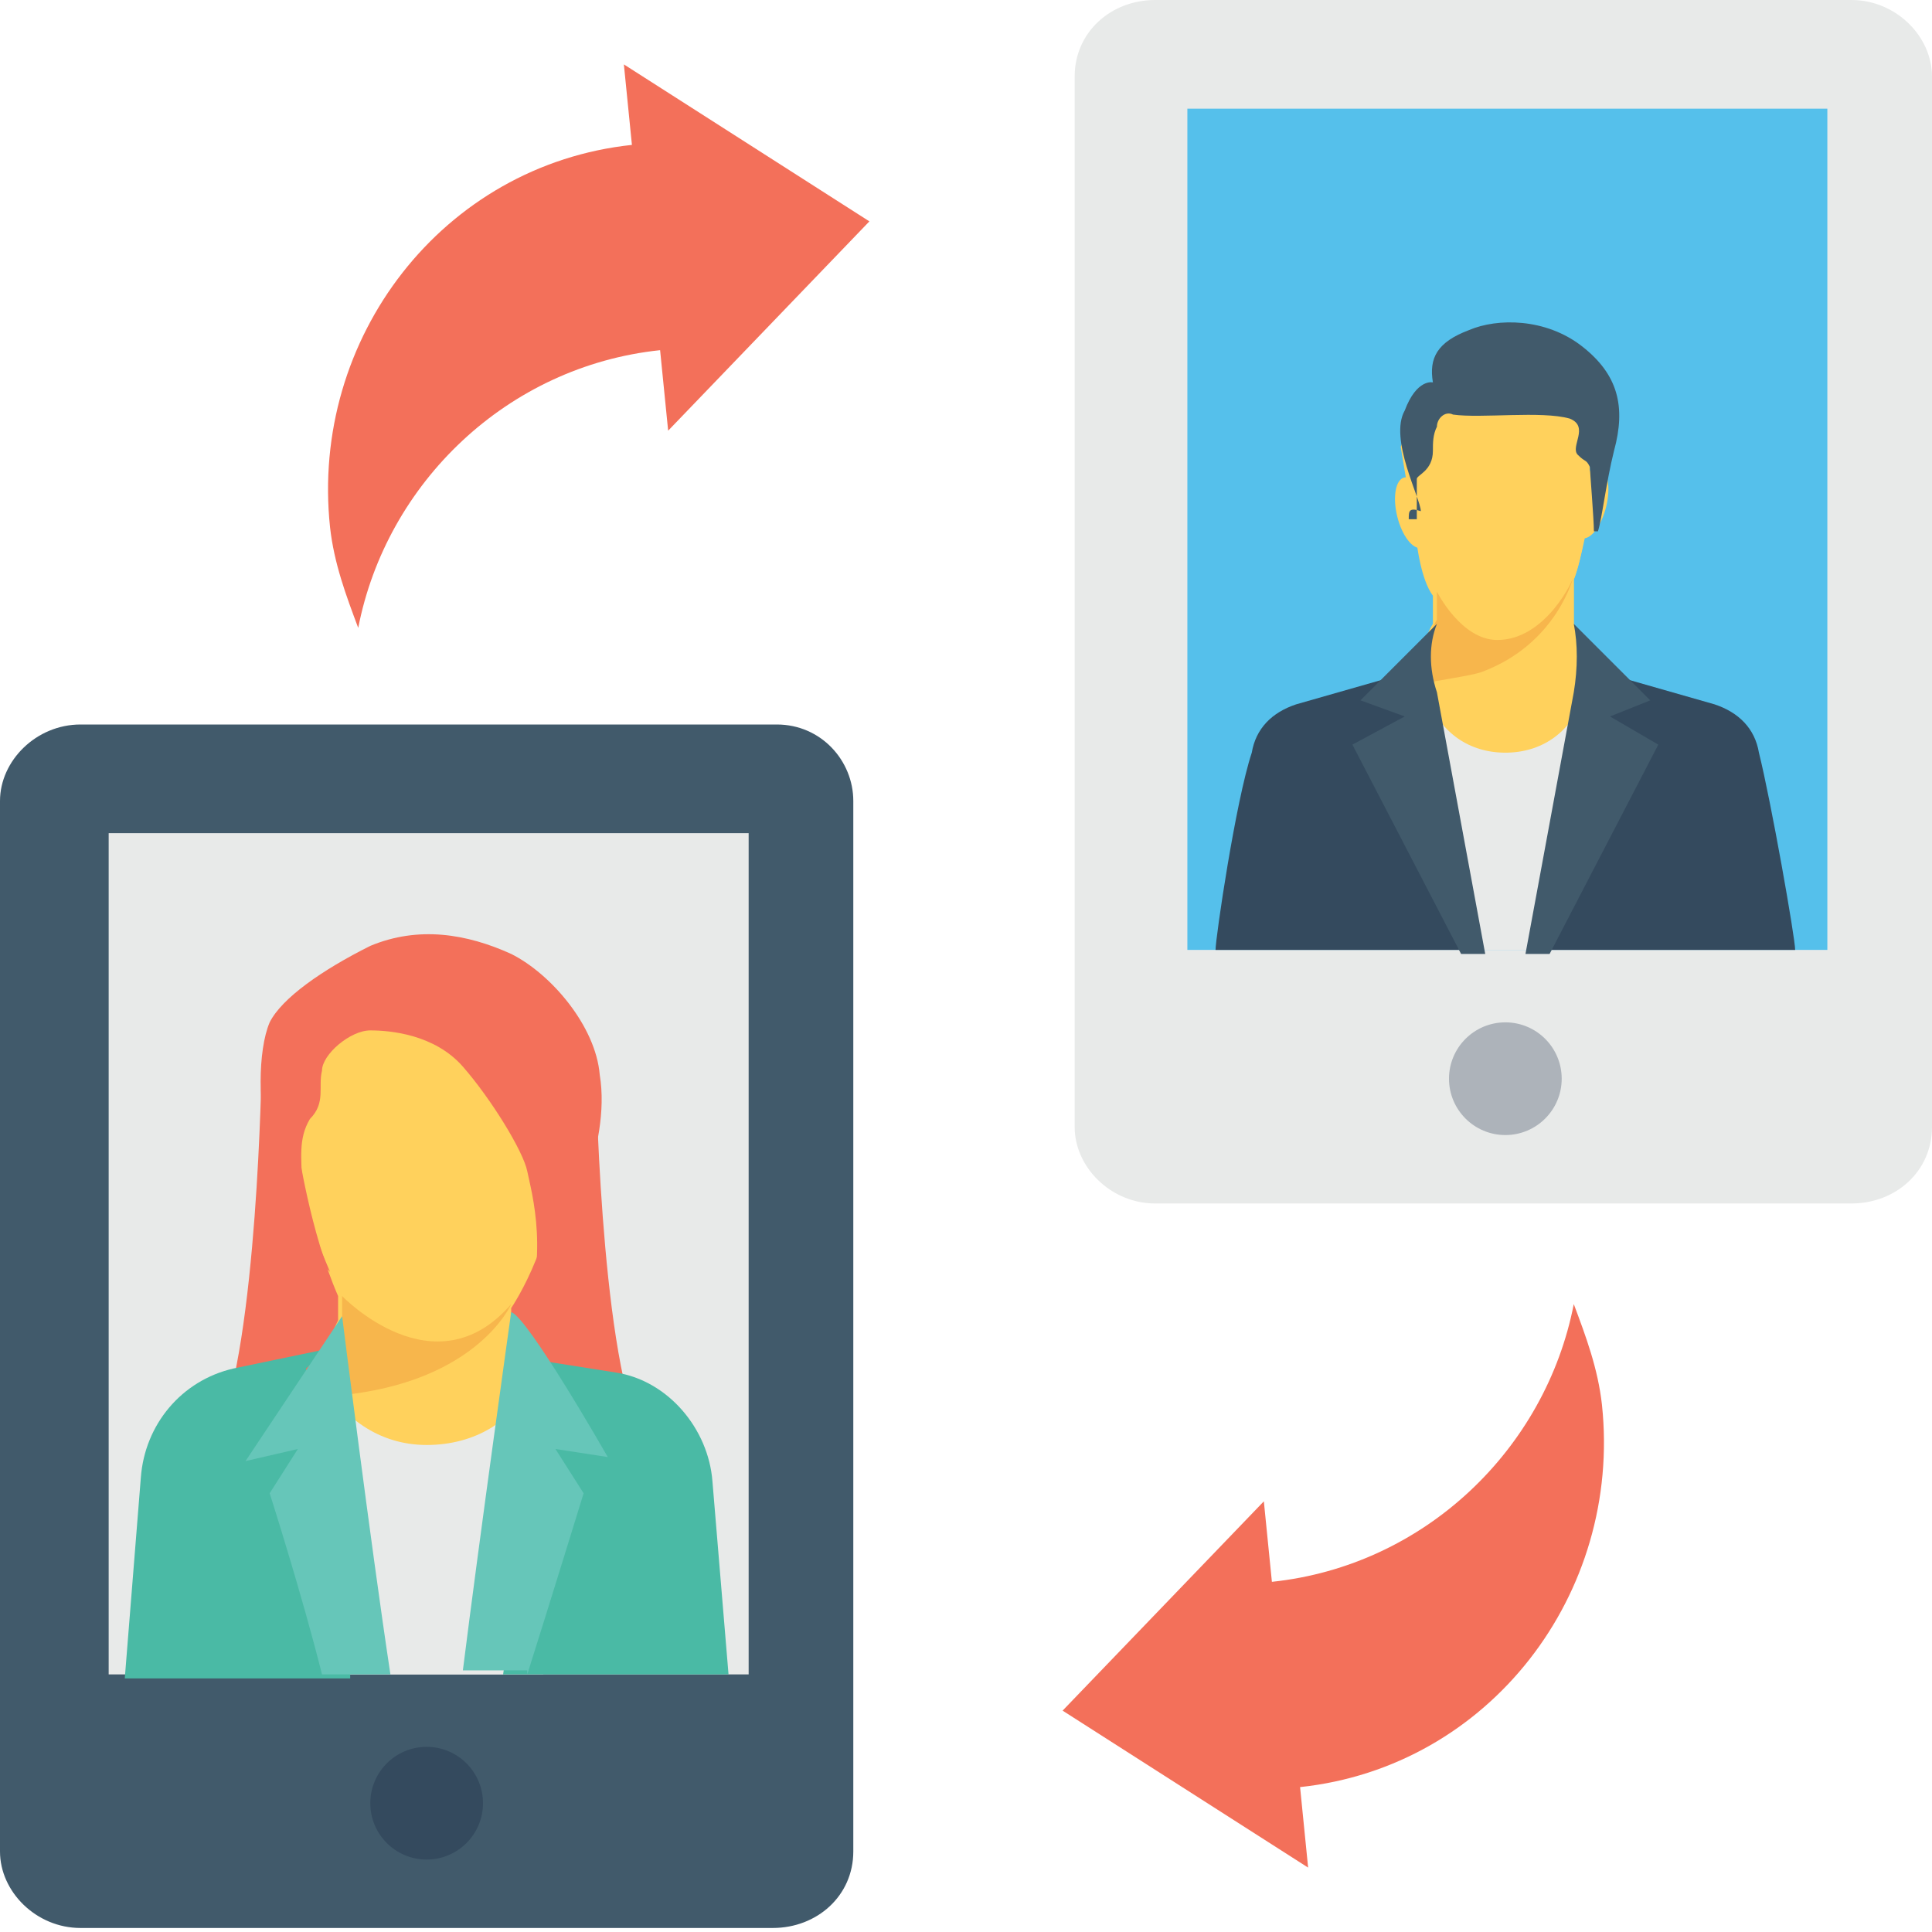 <?xml version="1.0" encoding="utf-8"?>
<!-- Generator: Adobe Illustrator 19.0.1, SVG Export Plug-In . SVG Version: 6.00 Build 0)  -->
<svg version="1.1" id="Layer_1" xmlns="http://www.w3.org/2000/svg" xmlns:xlink="http://www.w3.org/1999/xlink" x="0px" y="0px"
	 viewBox="0 0 48 48" style="enable-background:new 0 0 48 48;" xml:space="preserve">
<style type="text/css">
	.st0{fill:#66C6B9;}
	.st1{fill:#F3F3F3;}
	.st2{fill:#415A6B;}
	.st3{fill:#CED6E0;}
	.st4{fill:#F3705A;}
	.st5{fill:#E8EAE9;}
	.st6{fill:#4ABAA5;}
	.st7{fill:#F05540;}
	.st8{fill:#FFD15C;}
	.st9{fill:#55C0EB;}
	.st10{fill:#8AD7F8;}
	.st11{fill:#344A5E;}
	.st12{fill:#FFFFFF;}
	.st13{fill:#F7B64C;}
	.st14{fill:#ADB3BA;}
	.st15{fill:#38A892;}
	.st16{fill:#ED9845;}
	.st17{fill:#2D4251;}
	.st18{fill:#304556;}
	.st19{fill:#A5AAAD;}
	.st20{fill:#2D4456;}
	.st21{fill:#4FB0E0;}
	.st22{fill:#2D4354;}
	.st23{fill:#E54C38;}
	.st24{fill:#2B4456;}
	.st25{fill:#2B404F;}
</style>
<g>
	<g>
		<g>
			<g>
				<path class="st5" d="M48,1.9v26.1c0,1.1-0.9,1.9-2,1.9H28.7c-1.1,0-2-0.9-2-1.9V1.9c0-1.1,0.9-1.9,2-1.9H46
					C47.1,0,48,0.9,48,1.9z"/>
			</g>
			<g>
				<rect x="29.5" y="2.7" class="st9" width="15.9" height="20.9"/>
			</g>
			<g>
				<g>
					<g>
						<g>
							<g>
								<g>
									<path class="st8" d="M39.1,17v-2.6c0.2-0.5,0.4-1.7,0.4-1.7v-3l-2.2-1.1l-1.8,1.1l-0.5,1.3l0.4,2.4c0,0,0.1,0.9,0.4,1.3
										v2.5L39.1,17z"/>
								</g>
								<g>
									<path class="st8" d="M39.1,14.4v1.1h0c0.3,0.5,0.2,2.3,0.2,3.8h-4.3c0.1-1.5,0.2-3.2,0.6-3.8h0v-0.7
										c-0.3-0.4-0.4-1.3-0.4-1.3l-0.4-2.4l0.5-1.3l1.8-1.1l2.2,1.1v3C39.5,12.7,39.3,13.9,39.1,14.4z"/>
								</g>
								<g>
									<path class="st5" d="M39.7,23.6l-0.4-6.2h0c-0.3,0.8-1,1.3-1.9,1.3c-0.9,0-1.6-0.5-1.9-1.3h0l-0.4,6.2H39.7z"/>
								</g>
								<g>
									<g>
										<g>
											
												<ellipse transform="matrix(0.971 0.24 -0.24 0.971 4.161 -9.121)" class="st8" cx="39.5" cy="12.5" rx="0.4" ry="0.9"/>
										</g>
										<g>
											
												<ellipse transform="matrix(-0.971 0.24 -0.24 -0.971 72.233 16.645)" class="st8" cx="35.1" cy="12.7" rx="0.4" ry="0.9"/>
										</g>
									</g>
								</g>
								<path class="st13" d="M37.2,15.9c-0.9,0-1.5-1.2-1.5-1.2v0.7h0c-0.2,0.3-0.3,0.9-0.4,1.6c0.4-0.1,1.2-0.2,1.5-0.3
									c1.9-0.7,2.3-2.4,2.3-2.4v0l0,0l0,0C39.1,14.4,38.4,15.9,37.2,15.9z"/>
							</g>
						</g>
						<g>
							<g>
								<g>
									<path class="st11" d="M30.2,23.6h6.6l0-0.2l-1.8-6.7l-2.8,0.8c-0.6,0.2-1,0.6-1.1,1.2C30.7,19.9,30.2,23.3,30.2,23.6z"/>
								</g>
							</g>
							<g>
								<path class="st2" d="M35.7,15.5L35.7,15.5l-1.9,1.9l1.1,0.4l-1.3,0.7l2.7,5.2h0.6l-1.2-6.5C35.5,16.6,35.5,16,35.7,15.5z"/>
							</g>
						</g>
						<g>
							<g>
								<path class="st11" d="M44.6,23.6H38l0-0.2l1.8-6.7l2.8,0.8c0.6,0.2,1,0.6,1.1,1.2C44,19.9,44.6,23.3,44.6,23.6z"/>
							</g>
						</g>
						<g>
							<path class="st2" d="M39.1,15.5L39.1,15.5l1.9,1.9l-1,0.4l1.2,0.7l-2.7,5.2h-0.6l1.2-6.5C39.2,16.6,39.2,16,39.1,15.5z"/>
						</g>
					</g>
				</g>
				<g>
					<g>
						<path class="st2" d="M35,12.9h0.2c0-0.4,0-0.9,0-1c0-0.1,0.4-0.2,0.4-0.7c0-0.2,0-0.4,0.1-0.6c0-0.2,0.2-0.4,0.4-0.3
							c0.7,0.1,2.2-0.1,2.9,0.1c0.5,0.2,0,0.7,0.2,0.9c0.2,0.2,0.2,0.1,0.3,0.3c0,0.1,0.1,1.3,0.1,1.6h0.1c0.1-0.3,0.2-1.2,0.4-2
							c0.3-1.1,0.1-1.9-0.8-2.6c-0.9-0.7-2.1-0.7-2.8-0.4c-0.8,0.3-1,0.7-0.9,1.3c0,0-0.4-0.1-0.7,0.7c-0.4,0.7,0.4,2.2,0.4,2.5
							C35,12.6,35,12.7,35,12.9z"/>
					</g>
				</g>
			</g>
			<circle class="st14" cx="37.4" cy="26.8" r="1.4"/>
		</g>
		<g>
			<path class="st2" d="M21.2,19.9v26.1c0,1.1-0.9,1.9-2,1.9H2c-1.1,0-2-0.9-2-1.9V19.9C0,18.9,0.9,18,2,18h17.3
				C20.4,18,21.2,18.9,21.2,19.9z"/>
			<g>
				<rect x="2.7" y="20.7" class="st5" width="15.9" height="20.9"/>
			</g>
			<circle class="st11" cx="10.6" cy="44.8" r="1.4"/>
			<g>
				<g>
					<g>
						<path class="st4" d="M14.8,26.5c0,0,0.1,6.9,1.1,9.1s1.9,3.8,1.9,3.8h-7.3V27.5"/>
					</g>
					<g>
						<path class="st4" d="M6.5,26.5c0,0-0.1,6.9-1.1,9.1s-0.8,3.8-0.8,3.8h6.2V27.5"/>
					</g>
				</g>
				<g>
					<g>
						<g>
							<g>
								<path class="st4" d="M7.1,28.3c0,0,0.6,2.5,1.1,3.4l0.8-0.8L7.1,28.3z"/>
							</g>
						</g>
						<g>
							<g>
								<path class="st8" d="M7.3,26.7l0.1,1.8c0,0,0.3,2.1,1,3.7v0.6L6.9,36l3.1,1.8l3.7-0.7L13,33.6l-0.3-0.9v-0.2
									c0,0,1.3-1.9,1.1-4.1s-0.2-2.2-0.2-2.2l-3.2-1.4C10.4,24.7,7.8,24.2,7.3,26.7z"/>
							</g>
						</g>
						<g>
							<g>
								<path class="st5" d="M13.5,41.6l-0.1-7.3h-0.2c-0.4,1-1.4,1.6-2.6,1.6c-1.2,0-2.1-0.7-2.6-1.6H7.9l-0.1,7.3H13.5z"/>
							</g>
						</g>
						<g>
							<g>
								<path class="st6" d="M8.7,41.6c-0.4-2.9-0.9-6.9-1.1-7.6l0.6-0.5L5.8,34c-1.3,0.3-2.2,1.4-2.3,2.7l-0.4,5H8.7z"/>
								<path class="st6" d="M12.5,41.6h5.6l-0.4-4.8c-0.1-1.3-1.1-2.5-2.4-2.7l-1.9-0.3l0.3,0.3C13.5,34.7,12.9,38.7,12.5,41.6z"/>
							</g>
						</g>
						<g>
							<g>
								<path class="st4" d="M8.2,31.6c0,0-0.7-1.6-0.7-2.2s-0.1-1.1,0.2-1.6C8.1,27.4,7.9,27,8,26.6c0-0.4,0.7-1,1.2-1
									c0.5,0,1.6,0.1,2.3,0.9c0.7,0.8,1.5,2.1,1.6,2.6s0.6,2.2-0.2,4c0,0,0.7-1,0.6-2.3c0,0,0.2,0.6-0.3,2.6c0,0,0.3-0.6,0.5-2
									c0.2-1.2,0.3-3,0.3-0.7c0,0,1.2-2.2,0.9-4c-0.1-1.2-1.2-2.5-2.2-3c-1.1-0.5-2.3-0.7-3.5-0.2C8,24.1,7,24.8,6.7,25.4
									c-0.3,0.7-0.3,2.2,0,3.1C7,29.4,7.5,30.9,8.2,31.6z"/>
							</g>
						</g>
						<g>
							<g>
								<path class="st13" d="M8.5,32.2v0.6L8,34.7c3.8-0.2,4.7-2.3,4.7-2.3C10.8,34.6,8.5,32.2,8.5,32.2z"/>
							</g>
						</g>
					</g>
					<g>
						<g>
							<g>
								<g>
									<path class="st0" d="M13.1,41.6c0.6-1.9,1.4-4.5,1.4-4.5L13.8,36l1.3,0.2c0,0-2-3.5-2.4-3.6c0,0-0.8,5.7-1.2,8.9H13.1z"/>
								</g>
							</g>
						</g>
						<g>
							<g>
								<g>
									<path class="st0" d="M6.7,37.1c0,0,0.8,2.5,1.3,4.5h1.7c-0.5-3.3-1.2-8.9-1.2-8.9l-2.4,3.6L7.4,36L6.7,37.1z"/>
								</g>
							</g>
						</g>
					</g>
				</g>
			</g>
		</g>
		<g>
			<path class="st4" d="M16.6,10.7l-0.2-2c-3.8,0.4-6.8,3.3-7.5,6.9c-0.3-0.8-0.6-1.6-0.7-2.5c-0.5-4.7,2.8-9,7.5-9.5l-0.2-2
				l6.1,3.9L16.6,10.7z"/>
		</g>
		<g>
			<path class="st4" d="M31.4,37.3l0.2,2c3.8-0.4,6.8-3.3,7.5-6.9c0.3,0.8,0.6,1.6,0.7,2.5c0.5,4.7-2.8,9-7.5,9.5l0.2,2l-6.1-3.9
				L31.4,37.3z"/>
		</g>
	</g>
</g>
</svg>
